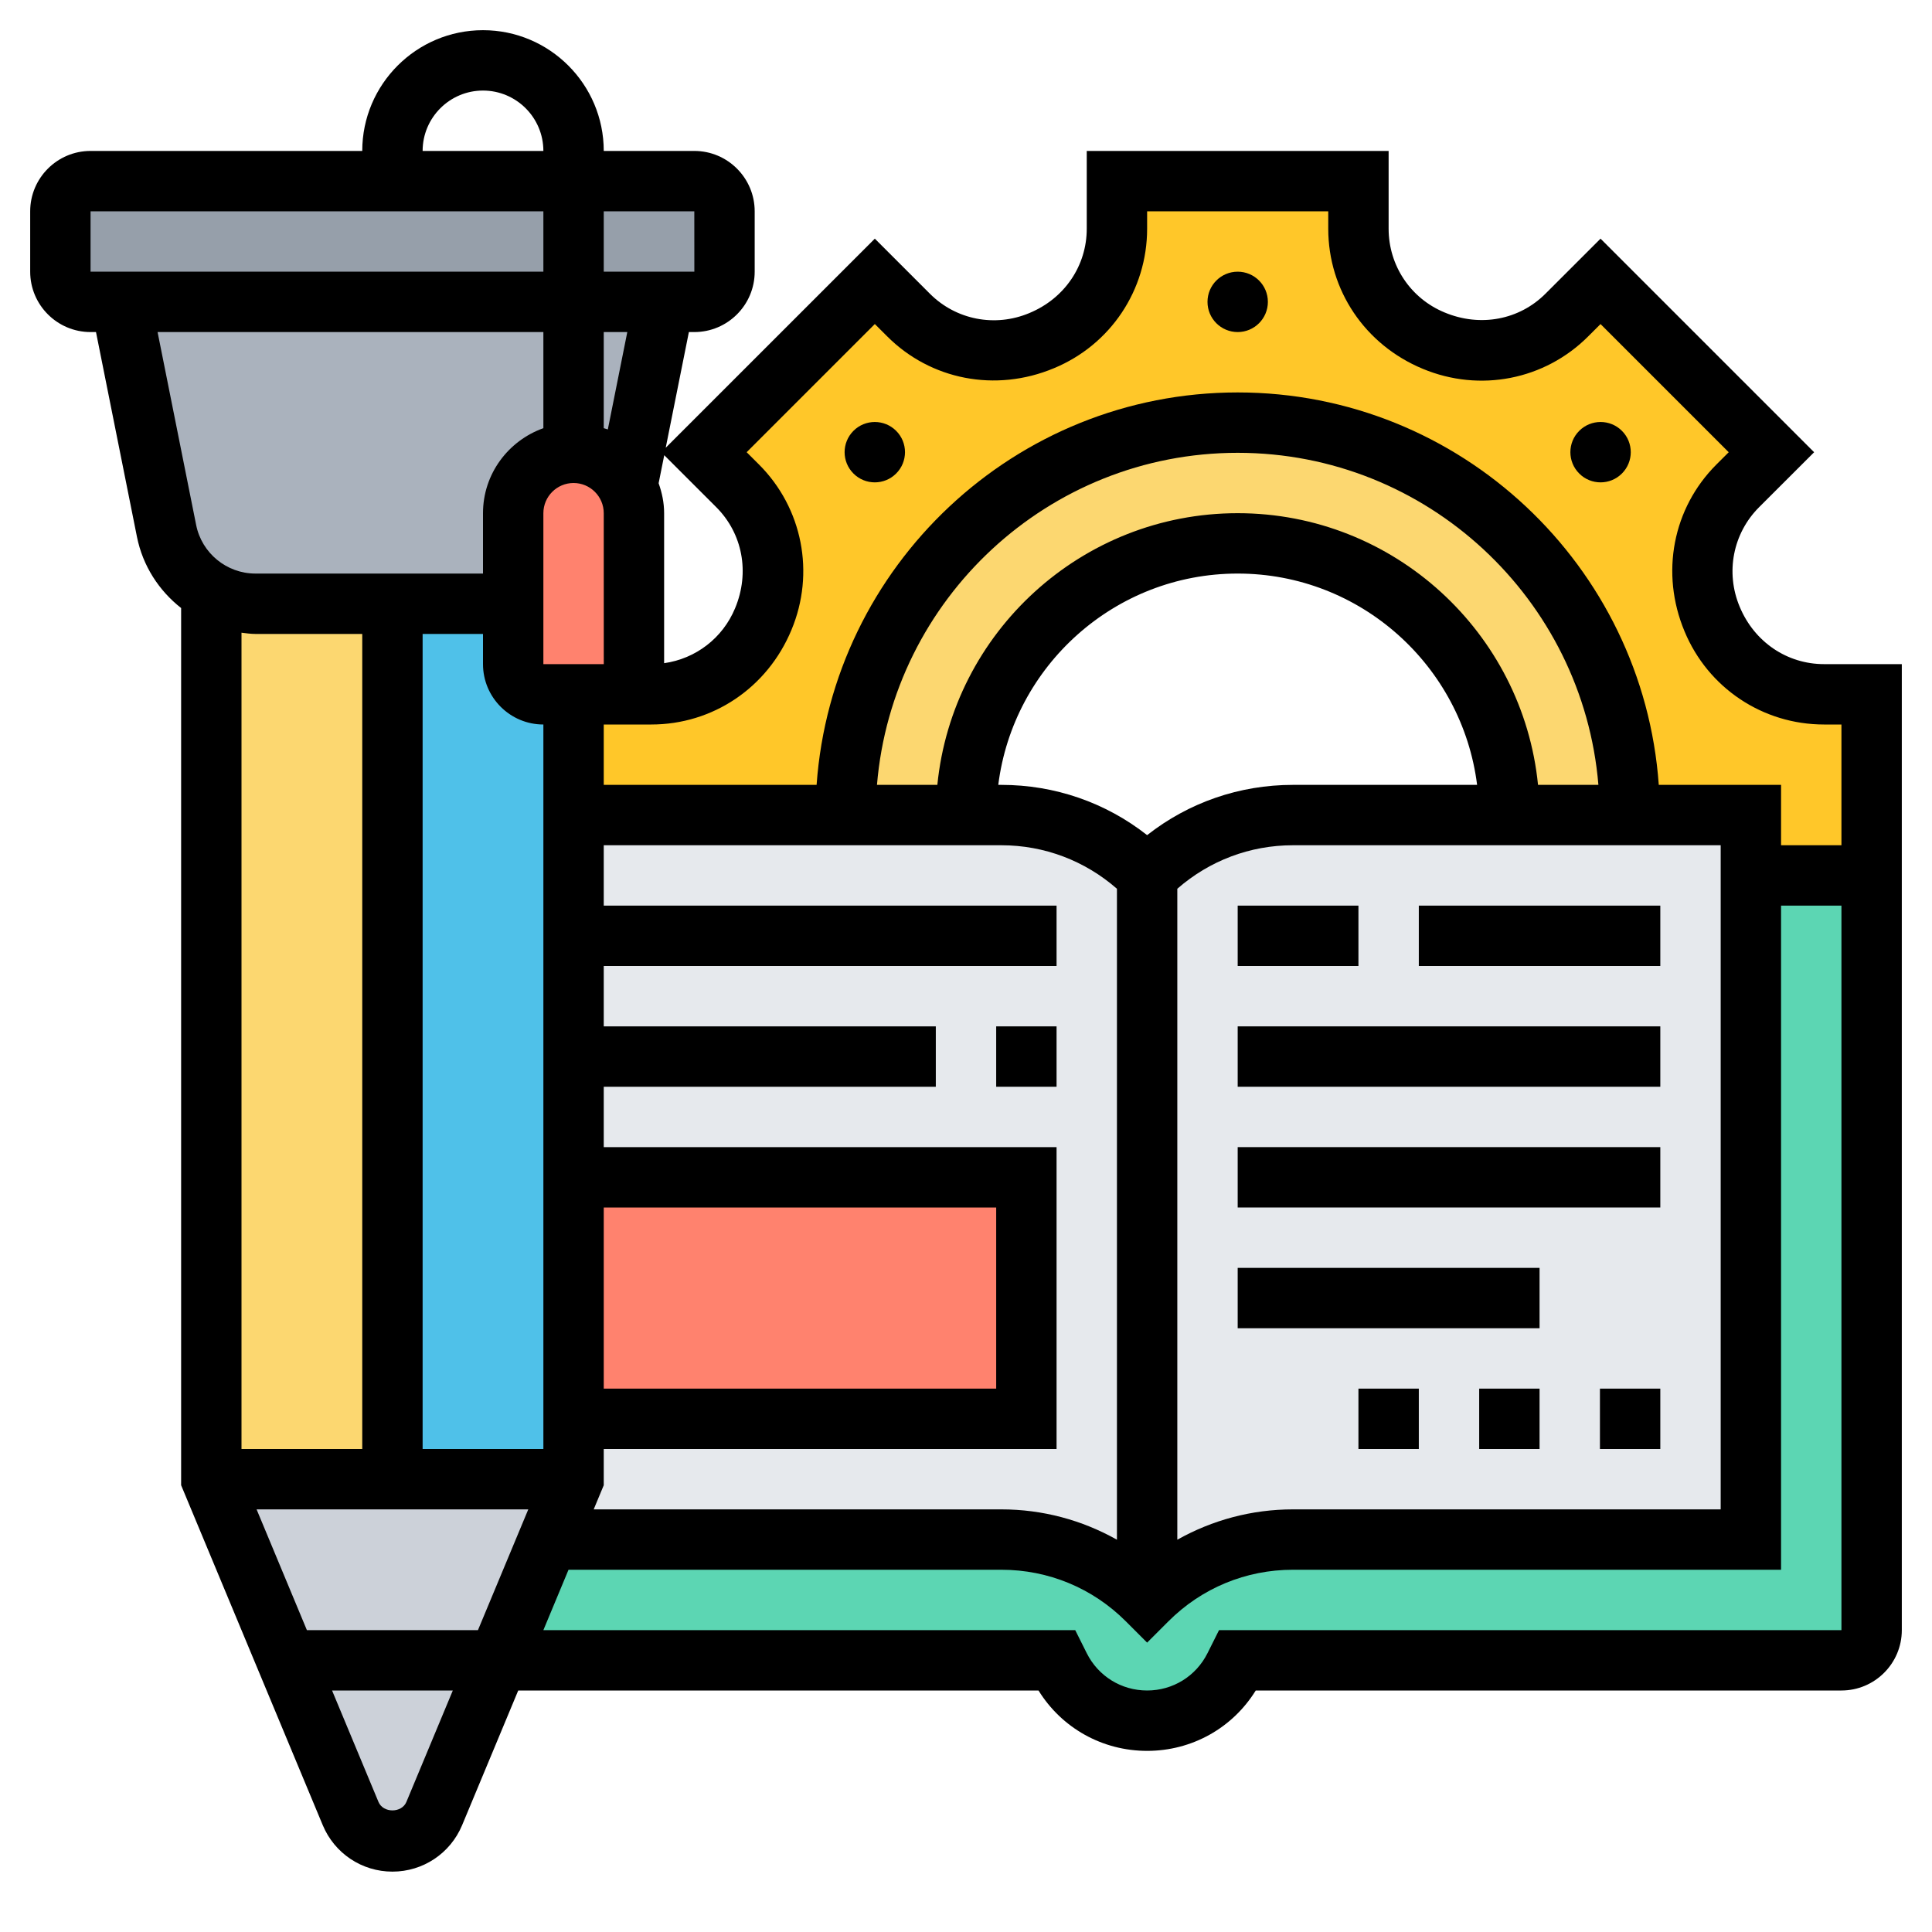 <svg id="_x33_0" enable-background="new 0 0 64 64" height="512" viewBox="0 0 64 64" width="512" xmlns="http://www.w3.org/2000/svg"><g><g><g><path d="m60.42 23c-1.62 0-3.07-.97-3.69-2.47-.01-.02-.02-.03-.02-.05-.63-1.5-.3-3.23.85-4.38l1.12-1.12-5.66-5.66-1.12 1.12c-1.15 1.15-2.88 1.48-4.38.85-.02 0-.03-.01-.05-.02-1.5-.62-2.47-2.07-2.47-3.69v-1.58h-4-4v1.58c0 1.62-.97 3.07-2.47 3.69-.02.01-.03.02-.05.02-1.5.63-3.23.3-4.38-.85l-1.12-1.12-5.66 5.66 1.12 1.12c1.15 1.15 1.48 2.88.85 4.38 0 .02-.01.03-.02.05-.62 1.5-2.07 2.47-3.69 2.47h-1.54-.04-1v4h9c0-7.18 5.82-13 13-13s13 5.82 13 13h4v2h3c.55 0 1 .45 1 1v-7z" fill="#ffc729"/></g><g><path d="m54 27h-4c0-4.97-4.03-9-9-9s-9 4.03-9 9h-4c0-7.18 5.82-13 13-13s13 5.82 13 13z" fill="#fcd770"/></g><g><path d="m62 30v24c0 .55-.45 1-1 1h-20l-.11.21c-.54 1.1-1.66 1.79-2.89 1.79s-2.35-.69-2.89-1.79l-.11-.21h-18.5l1.67-4h15c1.81 0 3.55.72 4.83 2 1.28-1.28 3.02-2 4.83-2h15.17v-12-10h3c.55 0 1 .45 1 1z" fill="#5cd6b3"/></g><g><path d="m42.83 27c-1.81 0-3.55.72-4.83 2-1.28-1.28-3.02-2-4.83-2h-14.17v20 2l-.83 2h15c1.81 0 3.55.72 4.83 2 1.28-1.28 3.02-2 4.83-2h15.17v-24z" fill="#e6e9ed"/></g><g><path d="m19 39h15v8h-15z" fill="#ff826e"/></g><g><path d="m24 7v2c0 .55-.45 1-1 1h-1-3v-4h4c.55 0 1 .45 1 1z" fill="#969faa"/></g><g><path d="m22 10-1.22 6.09c-.1-.19-.22-.35-.37-.5-.36-.37-.86-.59-1.41-.59v-5z" fill="#aab2bd"/></g><g><path d="m21 17v5c0 .54-.43.98-.96 1h-.04-1-1c-.55 0-1-.45-1-1v-2-3c0-1.1.9-2 2-2 .55 0 1.05.22 1.41.59.15.15.27.31.37.5.14.27.22.58.22.91z" fill="#ff826e"/></g><g><path d="m19 47v2h-6v-29h4v2c0 .55.45 1 1 1h1v4 4 4 4z" fill="#4fc1e9"/></g><g><path d="m19 10v5c-1.1 0-2 .9-2 2v3h-4-4.54c-.47 0-.92-.11-1.31-.3-.82-.4-1.44-1.17-1.63-2.11l-1.52-7.59z" fill="#aab2bd"/></g><g><path d="m19 6v4h-15-1c-.55 0-1-.45-1-1v-2c0-.55.45-1 1-1h10z" fill="#969faa"/></g><g><path d="m18.17 51-1.67 4h-7l-2.5-6h6 6z" fill="#ccd1d9"/></g><g><path d="m16.5 55-2.12 5.08c-.23.56-.77.92-1.38.92s-1.15-.36-1.38-.92l-2.12-5.08z" fill="#ccd1d9"/></g><g><path d="m13 20v29h-6v-29l.15-.3c.39.19.84.3 1.31.3z" fill="#fcd770"/></g></g><g><path d="m53 46h2v2h-2z"/><path d="m49 46h2v2h-2z"/><path d="m45 46h2v2h-2z"/><path d="m41 42h10v2h-10z"/><path d="m41 38h14v2h-14z"/><path d="m41 34h14v2h-14z"/><path d="m41 30h4v2h-4z"/><path d="m47 30h8v2h-8z"/><path d="m33 34h2v2h-2z"/><path d="m60.423 22c-1.218 0-2.307-.728-2.795-1.904-.475-1.135-.222-2.427.642-3.292l1.825-1.823-7.075-7.075-1.824 1.823c-.864.865-2.156 1.118-3.344.621-1.125-.465-1.852-1.554-1.852-2.773v-2.577h-10v2.577c0 1.219-.727 2.308-1.905 2.795-1.134.475-2.427.224-3.292-.643l-1.823-1.823-6.927 6.926.767-3.832h.18c1.103 0 2-.897 2-2v-2c0-1.103-.897-2-2-2h-3c0-2.206-1.794-4-4-4s-4 1.794-4 4h-9c-1.103 0-2 .897-2 2v2c0 1.103.897 2 2 2h.18l1.357 6.784c.193.963.73 1.784 1.463 2.358v29.058l4.692 11.262c.39.934 1.296 1.538 2.308 1.538s1.918-.604 2.308-1.538l1.859-4.462h17.235c.769 1.243 2.115 2 3.598 2s2.829-.757 3.598-2h19.402c1.103 0 2-.897 2-2v-32zm-31.443-11.266.41.409c1.439 1.439 3.589 1.863 5.522 1.055 1.876-.776 3.088-2.59 3.088-4.621v-.577h6v.577c0 2.031 1.212 3.845 3.133 4.641 1.888.787 4.037.367 5.477-1.074l.41-.409 4.246 4.246-.41.409c-1.44 1.44-1.862 3.591-1.054 5.523.777 1.875 2.591 3.087 4.621 3.087h.577v4h-2v-2h-4.051c-.516-7.253-6.567-13-13.949-13s-13.433 5.747-13.949 13h-7.051v-2h1.577c2.03 0 3.844-1.212 4.641-3.133.788-1.887.367-4.037-1.074-5.478l-.41-.409zm-20.48 39.266h9l-1.667 4h-5.667zm7.5-29v1c0 1.103.897 2 2 2v24h-4v-27zm3-5c.551 0 1 .448 1 1l.001 5h-.001-2v-5c0-.552.449-1 1-1zm1 24h13v6h-13zm0 9.2v-1.2h15v-10h-15v-2h11v-2h-11v-2h15v-2h-15v-2h13.171c1.424 0 2.767.513 3.829 1.441v21.564c-1.157-.651-2.464-1.005-3.829-1.005h-13.504zm18-21.535c-1.373-1.079-3.056-1.665-4.829-1.665h-.102c.495-3.94 3.859-7 7.931-7s7.436 3.06 7.931 7h-6.102c-1.773 0-3.456.586-4.829 1.665zm12.949-1.665c-.503-5.046-4.773-9-9.949-9s-9.446 3.954-9.949 9h-2c.511-6.15 5.67-11 11.949-11s11.438 4.85 11.949 11zm-11.949 3.441c1.062-.928 2.405-1.441 3.829-1.441h14.171v22h-14.171c-1.364 0-2.671.354-3.829 1.005zm-15.27-12.637c.864.865 1.117 2.157.621 3.344-.411.993-1.308 1.674-2.351 1.821v-4.969c0-.349-.071-.68-.182-.992l.186-.929zm-3.595-2.578c-.043-.018-.091-.026-.135-.042v-3.184h.78zm2.865-7.226.001 2h-3.001v-2zm-7-4c1.103 0 2 .897 2 2h-4c0-1.103.897-2 2-2zm-13 4h15v2h-15zm2.22 4h12.78v3.184c-1.161.414-2 1.514-2 2.816v2h-7.541c-.95 0-1.775-.677-1.961-1.608zm3.239 10h3.541v27h-4v-27.041c.152.018.303.041.459.041zm5.003 38.692c-.156.373-.768.373-.924 0l-1.538-3.692h4zm47.538-5.692h-20.618l-.382.764c-.381.762-1.147 1.236-2 1.236s-1.619-.474-2-1.236l-.382-.764h-17.618l.833-2h14.338c1.557 0 3.021.606 4.122 1.707l.707.707.707-.707c1.101-1.101 2.565-1.707 4.122-1.707h16.171v-22h2z"/><circle cx="41" cy="10" r="1"/><path d="m28.979 15.979c.256 0 .512-.098.707-.293.391-.391.391-1.024 0-1.414-.195-.195-.451-.293-.707-.293s-.512.098-.707.293c-.391.391-.391 1.024 0 1.414.195.196.451.293.707.293z"/><path d="m53.021 15.979c.256 0 .512-.098.707-.293.391-.391.391-1.024 0-1.414-.195-.195-.451-.293-.707-.293s-.512.098-.707.293c-.391.391-.391 1.024 0 1.414.195.196.451.293.707.293z"/></g></g></svg>